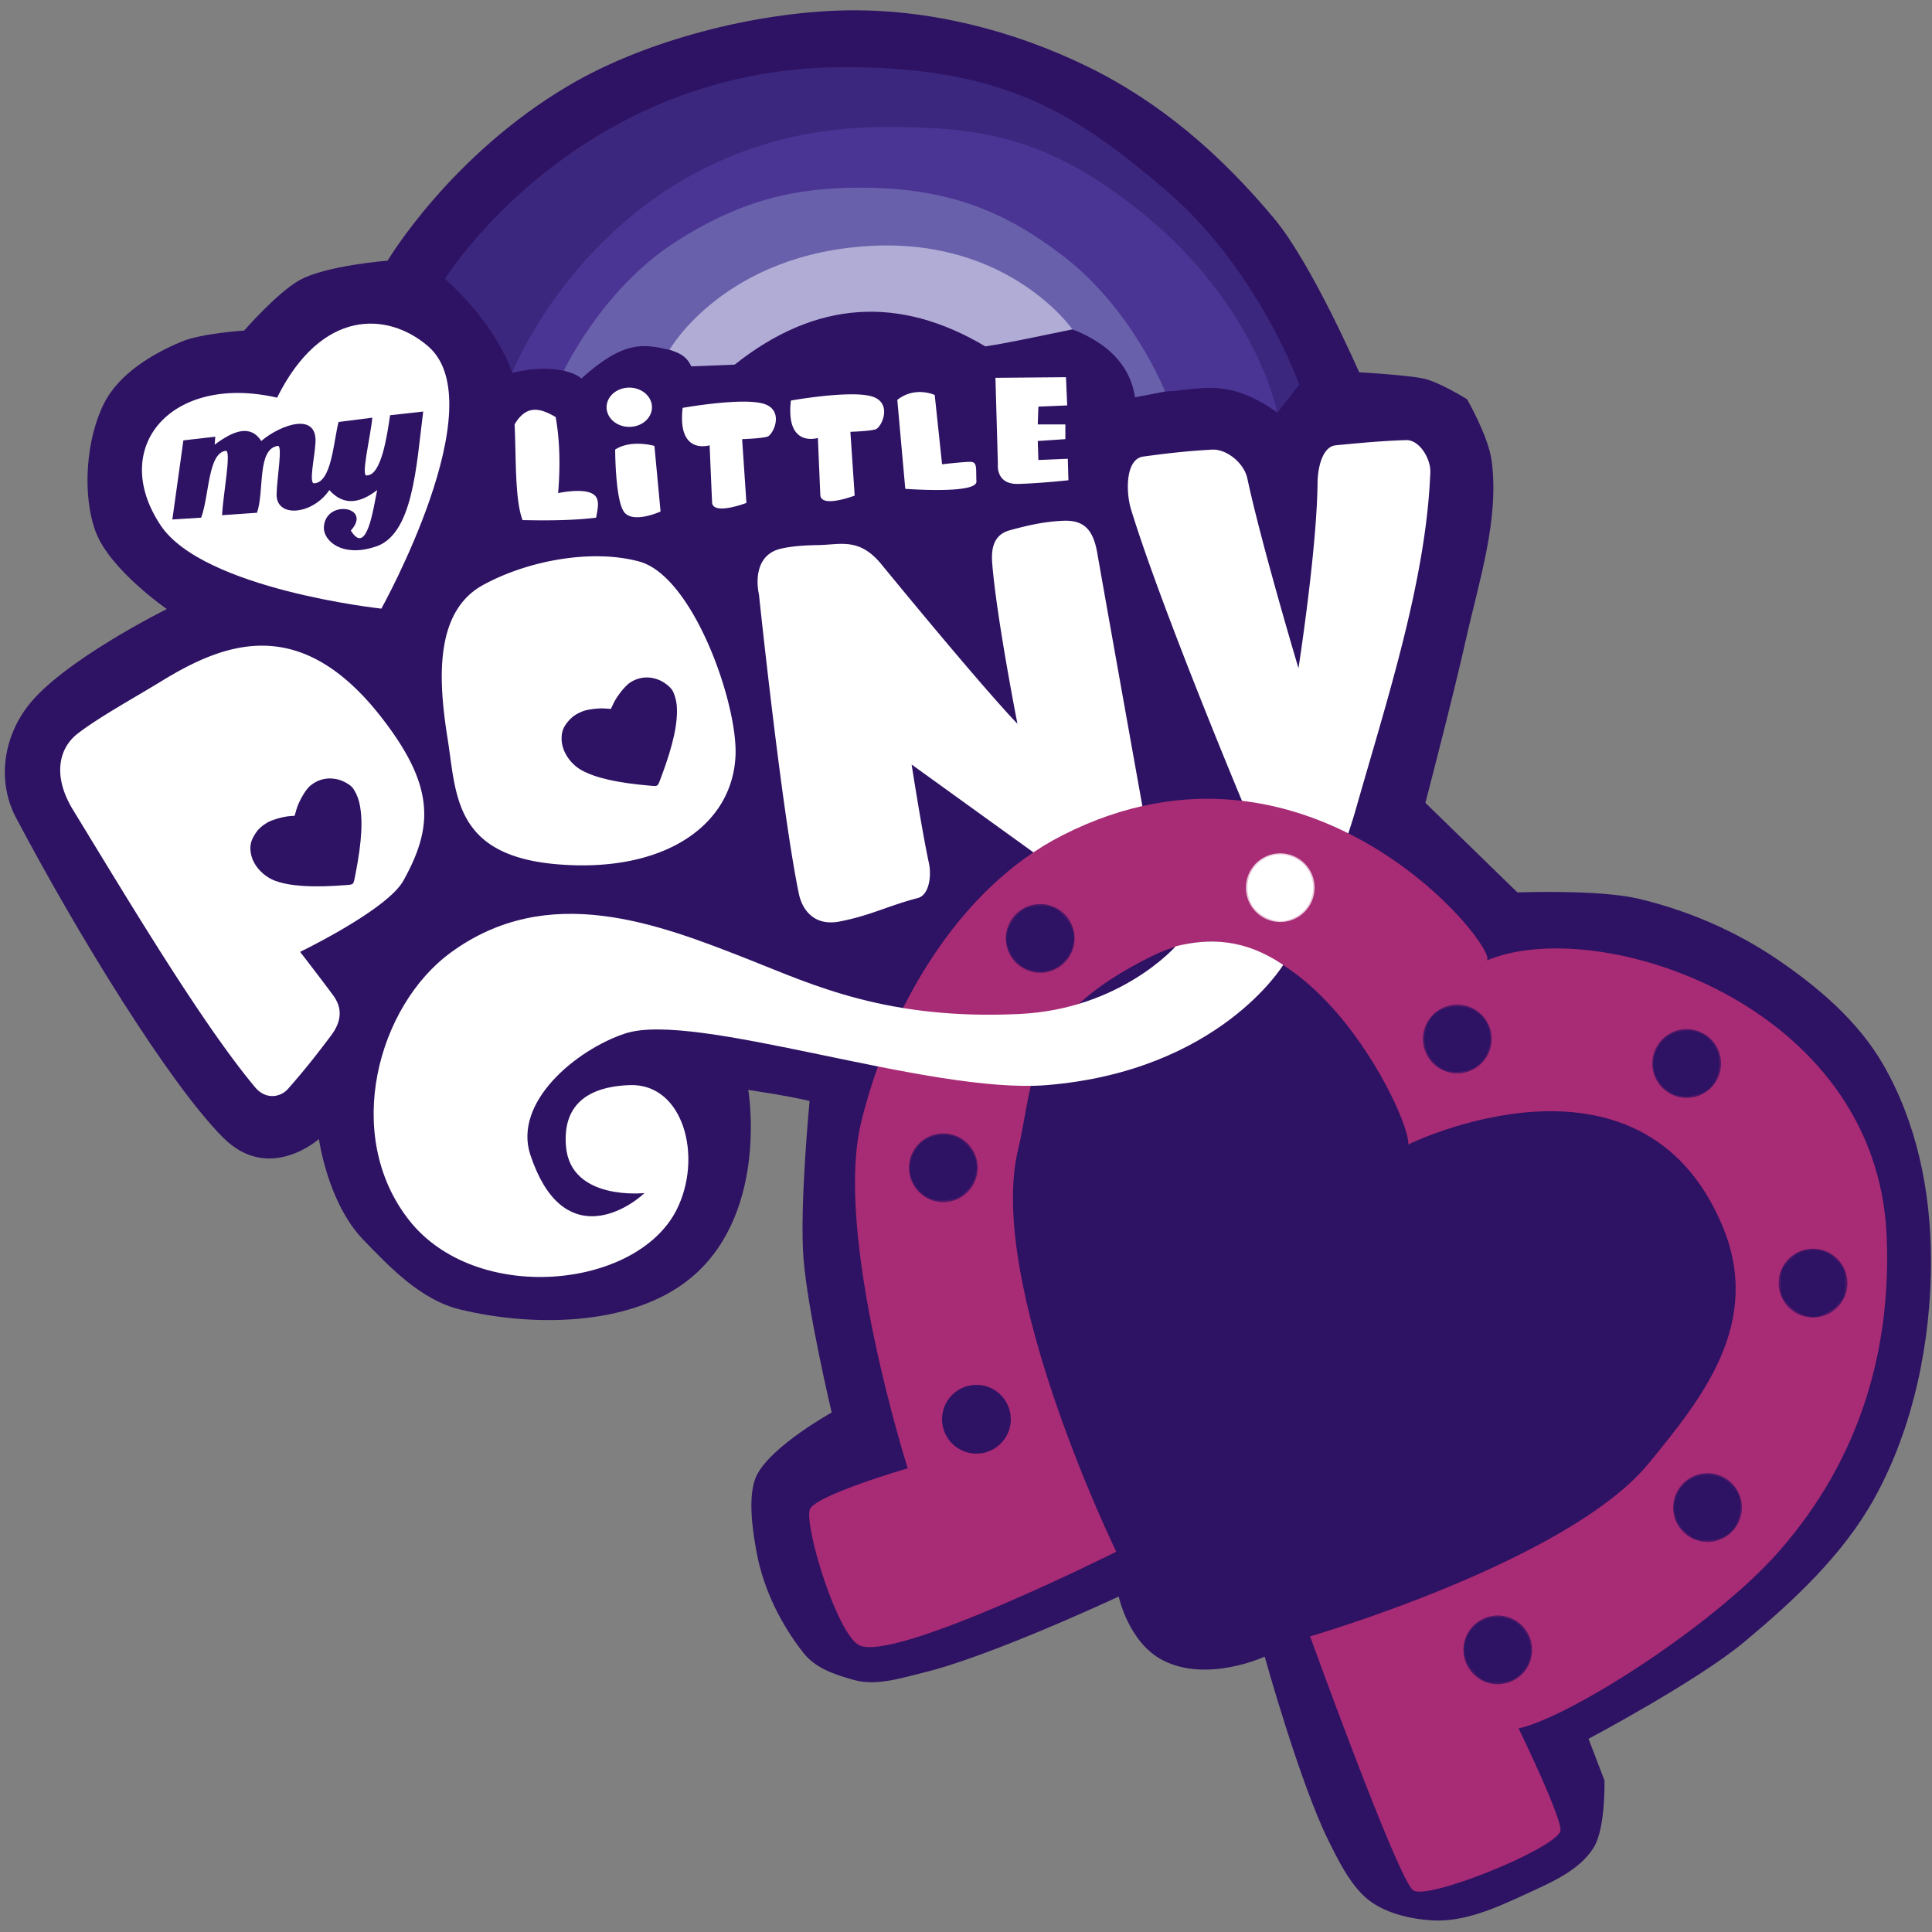 <svg xmlns="http://www.w3.org/2000/svg" width="9000" height="9000"><rect width="100%" height="100%" fill="#808080" stroke="none"/><path d="M1485.714 5305.714S1254.144 5514.081 1040 5300c-250.103-250.03-677.595-945.462-965.714-1491.428-83.736-158.673-64.934-357.821 51.428-514.286 158.305-212.863 651.429-457.143 651.429-457.143s-265.59-183.306-331.429-360c-64.68-173.584-44.429-435.117 40-600 69.027-134.804 220.225-227.407 360-285.714 93.585-39.04 291.429-51.429 291.429-51.429s153.871-176.059 257.143-234.286c122.376-68.999 411.428-91.428 411.428-91.428s290.35-490.408 845.715-817.143c358.108-210.684 864.626-338.865 1280-348.572 388.936-9.088 787.805 91.633 1137.142 262.858 335.51 164.447 616.472 405.937 868.572 708.571 174.066 208.959 394.285 714.286 394.285 714.286s214.885 12.078 297.143 28.571c74.353 14.908 205.715 97.143 205.715 97.143s98.867 171.755 114.285 285.714c36.963 273.196-60.12 565.183-120 834.286C6771.878 3234.784 6640 3740 6640 3740l428.571 417.143s378.016-14.052 560 28.571c228.422 53.5 451.348 148.622 645.715 280 193.049 130.487 380.411 289.764 497.143 491.429 156.925 271.103 222.998 589.488 223.837 912.612.983 378.069-80.653 779.518-263.837 1110.245-145.706 263.06-374.86 475.863-605.715 668.572C7907.011 7831.136 7400 8100 7400 8100l74.286 194.286s5.713 224.822-51.429 314.285c-69.388 108.638-202.985 163.067-320 217.143-136.333 63.003-284.407 129.609-434.286 120-103.085-6.608-224.575-35.46-302.857-102.857-77.734-66.925-131.592-176.666-177.143-268.571-134.457-271.287-297.142-857.143-297.142-857.143s-266.575 123.921-474.286 17.143c-160.524-82.521-205.714-297.143-205.714-297.143s-592.693 277.54-908.572 354.286c-106.085 25.774-220.6 63.772-325.714 34.285-87.667-24.592-178.008-54.138-234.286-125.714-105.433-134.094-185.206-295.293-217.143-462.857-19.27-101.108-46.116-273.696 0-365.714C3593.688 6735.796 3874.286 6580 3874.286 6580s-112.364-472.675-131.429-720c-18.6-241.309 28.572-731.429 28.572-731.429-132.484-29.557-198.773-37.05-285.715-51.428 0 0 94.175 549.352-245.714 857.143-268.99 243.587-744.48 251.265-1097.143 165.714-179.707-43.594-323.298-192.382-451.429-325.714-165.786-172.516-205.714-468.572-205.714-468.572z" fill="#2e1263"/><path d="M2072.833 1298.597s610.915-982.485 1854.64-985.909c757.731-2.086 1088.228 221.57 1495.026 565.686 436.703 369.413 630.335 913.177 630.335 913.177l-101.015 129.3-755.594-832.366-1006.112-351.533-864.69 165.665-436.387 303.046-501.035 533.36c-57.591-152.082-160.611-299.117-315.168-440.426z" fill="#3b277d"/><path d="M2386.082 1736.657S2834.76 591.34 4125.463 591.49c422.086.05 747.63 35.53 1200.061 404.061 531 432.53 624.621 926.484 624.621 926.484-237.455-169.57-364.672-103.478-523.606-98.159l-230.314-286.883-666.701-468.71-1014.193 64.649-787.92 496.995-101.014 96.975c-88.42-17.534-161.639-7.783-240.315 9.755z" fill="#4b3594"/><path d="M2626.397 1726.902s179.233-379.897 517.198-598.01c319.159-205.978 577.432-253.588 856.61-254.56 424.025-1.474 687.645 115.165 953.583 319.21 322.701 247.595 473.762 630.334 473.762 630.334l-140.023 26.898c-20.449-131.262-103.686-235.373-265.049-305.7L4076.976 1189.5l-957.625 440.427c-120.48-27.696-212.111-46.184-411.132 133.34-18.386-16.566-47.31-27.863-81.822-36.365z" fill="#6860ab"/><path d="M3118.86 1629.458s255.641-451.198 945.994-484.404c639.96-30.783 930.95 389.327 930.95 389.327-172.06 35.254-290.447 61.494-405.67 79.384-399.901-238.092-789.386-215.79-1167.737 84.852l-202.03 8.082c-23.846-51.97-62.815-64.241-101.506-77.241z" fill="#b0acd5"/><path d="M1776.495 2835.277s531.44-953.396 217.143-1222.857c-187.948-161.137-495.962-175.63-702.857 240-488.47-112.537-786.458 227.31-542.857 594.285 198.397 298.878 1028.571 388.572 1028.571 388.572z" fill="#fff"/><path d="M802.857 2420l51.429-368.571 148.571-17.143-2.857 37.143c88.275-66.113 166.753-94.995 217.143-17.143 88.669-75.94 270.463-142.164 251.428 20-3.61 56.488-30.083 177.255-5.714 177.143 82.016-2.899 90.476-193.334 114.286-285.715l157.143-20c-7.986 90.44-57.529 284.773-22.857 268.572 65.258-3.271 91.904-185.238 105.714-280l154.286-17.143c-32.063 247.382-45.523 581.24-228.572 631.428-150.468 47.372-233.278-28.927-234.286-88.571 2.251-136.708 229.156-102.178 125.715 11.429 75.723 123.675 105.413-108.976 122.857-188.572-81.242 62.605-156.83 74.328-222.857 0-78.741 116.54-250.35 131.894-245.715 17.143 1.905-74.286 28.681-225.644 5.715-222.857-98.123 14.486-61.915 210.462-97.143 311.428L1034.286 2400c5.714-100 44.882-304.155 17.143-300-83.1 11.159-76.19 207.62-114.286 311.429z" fill="#2e1263"/><g fill="#fff"><path d="M2397.143 1977.143c7.628 154.267.493 349.49 37.143 445.714 127.709 2.902 245.537.864 342.857-11.428 5.507-36.294 18.432-78.442-5.714-102.858-40.272-40.719-171.429-11.428-171.429-11.428 9.673-118.095 9.293-236.19-11.429-354.286-70.84-41.373-135.701-60.361-191.428 34.286zM2865.714 2094.286s0 228.571 40 288.571c40 60 171.429 0 171.429 0l-28.572-305.714s-108.571-31.429-182.857 17.143zM3037.143 1897.143a105.714 91.429 0 11-211.429 0 105.714 91.429 0 11211.429 0zM3180 1900s271.429-48.571 374.286-20c102.857 28.571 48.571 145.714 20 154.286-28.572 8.571-117.143 11.428-117.143 11.428l20 297.143s-157.143 60-160-2.857c-2.857-62.857-11.429-265.714-11.429-265.714S3154.286 2122.857 3180 1900zM3684.287 1865.867s271.429-48.571 374.286-20c102.857 28.571 48.572 145.714 20 154.286-28.571 8.571-117.143 11.428-117.143 11.428l20 297.143s-157.143 60-160-2.857c-2.857-62.857-11.428-265.714-11.428-265.714s-151.429 48.571-125.715-174.286zM4180 1862.857l37.143 414.286s334.286 25.714 331.428-34.286c-2.857-60 5.715-91.428-28.571-91.428s-131.429 11.428-131.429 11.428L4354.286 1840s-91.429-42.857-174.286 22.857zM4837.143 1894.286l134.286-5.715-5.715-131.428-328.571 2.857 11.428 402.857s-11.428 94.286 94.286 91.429c105.714-2.857 234.286-17.143 234.286-17.143l-2.857-100-137.143 5.714-2.857-88.571 128.571-8.572v-68.571h-128.571zM339.411 3771.45c264.45 432.996 600.455 995.772 848.528 1292.996 51.034 61.145 119.643 46.52 153.544 8.08 77.76-88.167 137.498-164.012 202.03-250.517 55.91-74.947 44.874-135.947 8.081-185.868-53.54-72.645-153.543-202.03-153.543-202.03s405.032-195.326 480.833-331.33c139.064-249.515 148.682-438.43-101.015-759.635-378.004-486.255-730.72-350.978-1026.316-169.706-121.231 74.345-285.243 164.195-387.898 242.437-94.485 72.014-116.503 204.513-24.244 355.573zM2084.955 3440.12c41.35 260.032 27.77 544.83 509.117 585.889 495.802 42.292 819.707-178.117 832.365-509.117 9.27-242.416-197.612-832.619-448.507-901.056-214.471-58.502-512.324-8.338-727.31 109.096-231.116 126.246-207.326 453.2-165.665 715.188zM3535.534 2769.38s105.39 1007.17 185.868 1394.01c15.598 74.977 71.28 152.366 189.909 129.3 147.222-28.628 224.666-73.162 363.655-109.097 54.845-14.18 64.457-106.246 52.527-161.625-33.5-155.503-80.812-460.63-80.812-460.63l739.432 533.361 379.817-92.934s-173.559-965.995-254.558-1426.335c-18.869-107.237-61.036-153.349-157.584-149.503-73.19 2.916-145.394 15.337-250.518 44.447-82.694 22.899-85.63 98.748-80.812 157.584 20.945 255.809 117.178 743.472 117.178 743.472s-125.04-123.132-634.376-743.472c-102.386-124.7-190.05-90.701-290.924-88.894-58.156 1.042-116.935 3.683-173.746 16.163-150.308 33.018-105.056 214.152-105.056 214.152zM5268.956 2373.4c143.137 466.102 525.279 1377.847 525.279 1377.847l-165.665 375.777 262.64 206.071 238.396-32.325s134.614-349.479 185.868-529.32c147.069-516.035 328.691-1071.824 347.492-1571.797 2.349-62.451-50.676-151.567-113.137-149.502-103.725 3.428-196.3 11.394-327.29 24.243-64.144 6.293-84.261 109.296-84.852 173.746-2.85 310.92-88.894 864.691-88.894 864.691s-172.48-576.528-238.396-884.894c-14.818-69.32-94.897-137.445-165.665-133.34-102.53 5.949-186.493 14.088-319.208 32.325-83.51 11.476-81.314 165.896-56.568 246.477z"/></g><g fill="#2e1263"><path d="M1610.656 4123.155c-150.95 11.943-257.733 5.61-326.855-19.387-57.902-20.94-105.009-72.918-114.84-126.718-6.094-33.338-1.971-56.14 15.507-85.785 15.249-25.863 30.779-41.145 59.794-58.837 20.838-12.706 71.887-27.718 102.974-30.28l25.215-2.08 8.547-29.642c10.125-35.114 40.206-88.346 60.077-106.313 38.054-34.407 85.865-45.71 136.35-32.236 22.602 6.032 51.959 22.659 63.499 35.963 11.305 13.034 25.448 42.171 31.037 63.942 19.981 77.835 14.862 184.07-16.517 342.763-9.623 48.666-6.802 45.604-44.788 48.61zM3028.278 3659.946c-150.887-12.717-255.225-36.3-319.373-72.185-53.735-30.06-91.78-88.996-92.75-143.679-.6-33.884 7.169-55.715 29.227-82.13 19.245-23.045 37.05-35.603 68.552-48.35 22.623-9.156 75.432-15.682 106.524-13.165l25.218 2.042 13.245-27.862c15.69-33.005 54.013-80.649 76.536-95.151 43.135-27.774 92.147-31.167 139.776-9.677 21.322 9.621 47.59 30.792 56.818 45.793 9.04 14.696 18.266 45.743 20.247 68.132 7.082 80.046-15.214 184.042-71.936 335.536-17.394 46.459-14.114 43.896-52.084 40.696z"/></g><path d="M5200 7228.571s-608.101-1249.178-457.143-1874.285c75.345-311.996 23.886-606.56 628.572-902.857 691.417-338.797 1207.555 770.841 1188.571 880 0 0 1079.548-532.5 1462.857 377.142 192.187 456.084-97.78 809.329-342.857 1108.572-373.72 456.318-1577.143 805.714-1577.143 805.714s407.994 1128.876 480 1182.857c64.356 48.246 650.73-188.275 685.714-274.285 17.597-43.263-194.285-480-194.285-480 237.772-51.429 908.347-478.604 1211.428-822.858 386.896-439.454 525.863-955.66 502.857-1474.285-47.977-1081.602-1347.466-1498.598-1862.857-1280 64.266-45.904-820.137-1172.83-1977.143-582.857-484.882 247.248-808.465 808.29-937.142 1337.142C3883.29 5755.204 4228.57 6840 4228.57 6840s-441.998 128.185-457.142 194.286c-20.664 90.191 126.727 571.075 228.571 628.571 156.565 88.39 1200-434.286 1200-434.286z" fill="#a82b75"/><path d="M4708.571 6611.429a160 160 0 11-320 0 160 160 0 11320 0z" fill="#2e1263"/><path d="M4554.286 5440a160 160 0 11-320 0 160 160 0 11320 0zM5005.714 4371.429a160 160 0 11-320 0 160 160 0 11320 0zM6948.571 4840a160 160 0 11-320 0 160 160 0 11320 0zM8017.143 4954.286a160 160 0 11-320 0 160 160 0 11320 0zM8605.714 5977.143a160 160 0 11-320 0 160 160 0 11320 0zM8114.286 7022.857a160 160 0 11-320 0 160 160 0 11320 0zM7137.143 7685.714a160 160 0 11-320 0 160 160 0 11320 0z" opacity=".731" fill="#2e1263"/><path d="M6123.94 4135.105a160 160 0 11-320 0 160 160 0 11320 0z" opacity=".731" fill="#fff"/><path d="M4328.344 5580.705c-93.102-50.164-117.18-154.614-54.68-237.203 46.954-62.048 150.342-75.912 210.323-28.205 89.789 71.418 85.9 185.919-8.716 256.56-29.58 22.084-113.033 27.11-146.927 8.848zM4780.558 4511.048c-51.874-23.562-92.51-84.336-92.51-138.353 0-52.387 46.495-122.576 94.479-142.625 31.306-13.08 89.642-14.2 121.077-2.322 48.335 18.262 98.98 88.066 99.299 136.866.57 86.997-71.903 161.27-157.361 161.27-17.779 0-47.022-6.676-64.984-14.835zM6728.466 4984.016c-97.11-44.817-123.954-170.36-53.574-250.546 39.513-45.017 128.603-59.193 186.472-29.67 103.284 52.691 109.069 199.645 10.517 267.173-33.869 23.207-106.983 29.857-143.415 13.043zM7795.187 5096.832c-13.334-5.843-35.98-22.671-50.326-37.398-93.903-96.398-22.546-258.434 113.809-258.434 87.004 0 150.67 64.846 150.67 153.464 0 43.158-18.92 90.527-45.903 114.928-39.901 36.083-119.058 48.992-168.25 27.44zM8381.236 6116.219c-19.574-10-46.71-32.158-60.301-49.238-22.48-28.248-24.712-36.396-24.712-90.163 0-54.073 2.139-61.756 25.1-90.164 36.693-45.397 71.609-63.11 124.402-63.11 52.794 0 87.71 17.713 124.402 63.11 22.962 28.408 25.101 36.091 25.101 90.163 0 53.768-2.233 61.916-24.712 90.164-29.779 37.422-85.304 67.42-124.79 67.42-15.896 0-44.916-8.182-64.49-18.182zM7892.162 7165.624c-13.334-5.842-35.98-22.671-50.326-37.397-93.903-96.399-22.547-258.435 113.808-258.435 64.783 0 128.732 45.54 146.688 104.46 15.92 52.238-3.836 129.492-41.92 163.933-39.902 36.082-119.059 48.992-168.25 27.439zM6913.82 7828.124c-13.618-5.93-38.013-26.267-54.213-45.193-83.049-97.023-21.978-239.566 106.625-248.868 166.58-12.05 229.956 213.547 81.296 289.388-36.502 18.622-96.837 20.73-133.709 4.673z" fill="#2e1263"/><path d="M5904.182 4276.562c-61.463-28.456-92.934-76.946-92.934-143.19 0-99.575 93.993-173.11 188.982-147.847 145.872 38.794 158.768 235.56 19.258 293.85-39.347 16.44-75.633 15.555-115.306-2.813z" fill="#fff"/><g><path d="M5476.84 4408.202s-255.084 292.18-726 315.206c-615.898 30.116-963.855-135.523-1257.144-251.428-432.364-170.867-940.295-366.555-1394.285-34.286-339.133 248.206-505.024 849.582-194.286 1245.714 310.109 395.33 1057.409 322.827 1245.714-45.714 125.246-245.125 34.165-591.74-217.143-582.857-257.17 9.09-308.938 148.814-297.143 285.714 21.982 255.123 365.715 217.143 365.715 217.143-85.352 80.604-383.365 266.727-531.429-177.143-81.751-245.077 211.449-489.369 440-565.714 326.725-109.14 1417.55 285.065 1965.714 240 803.185-66.03 1101.124-559.94 1101.124-559.94-179.3-121.561-342.98-125.963-500.836-86.696z" fill="#fff"/></g></svg>